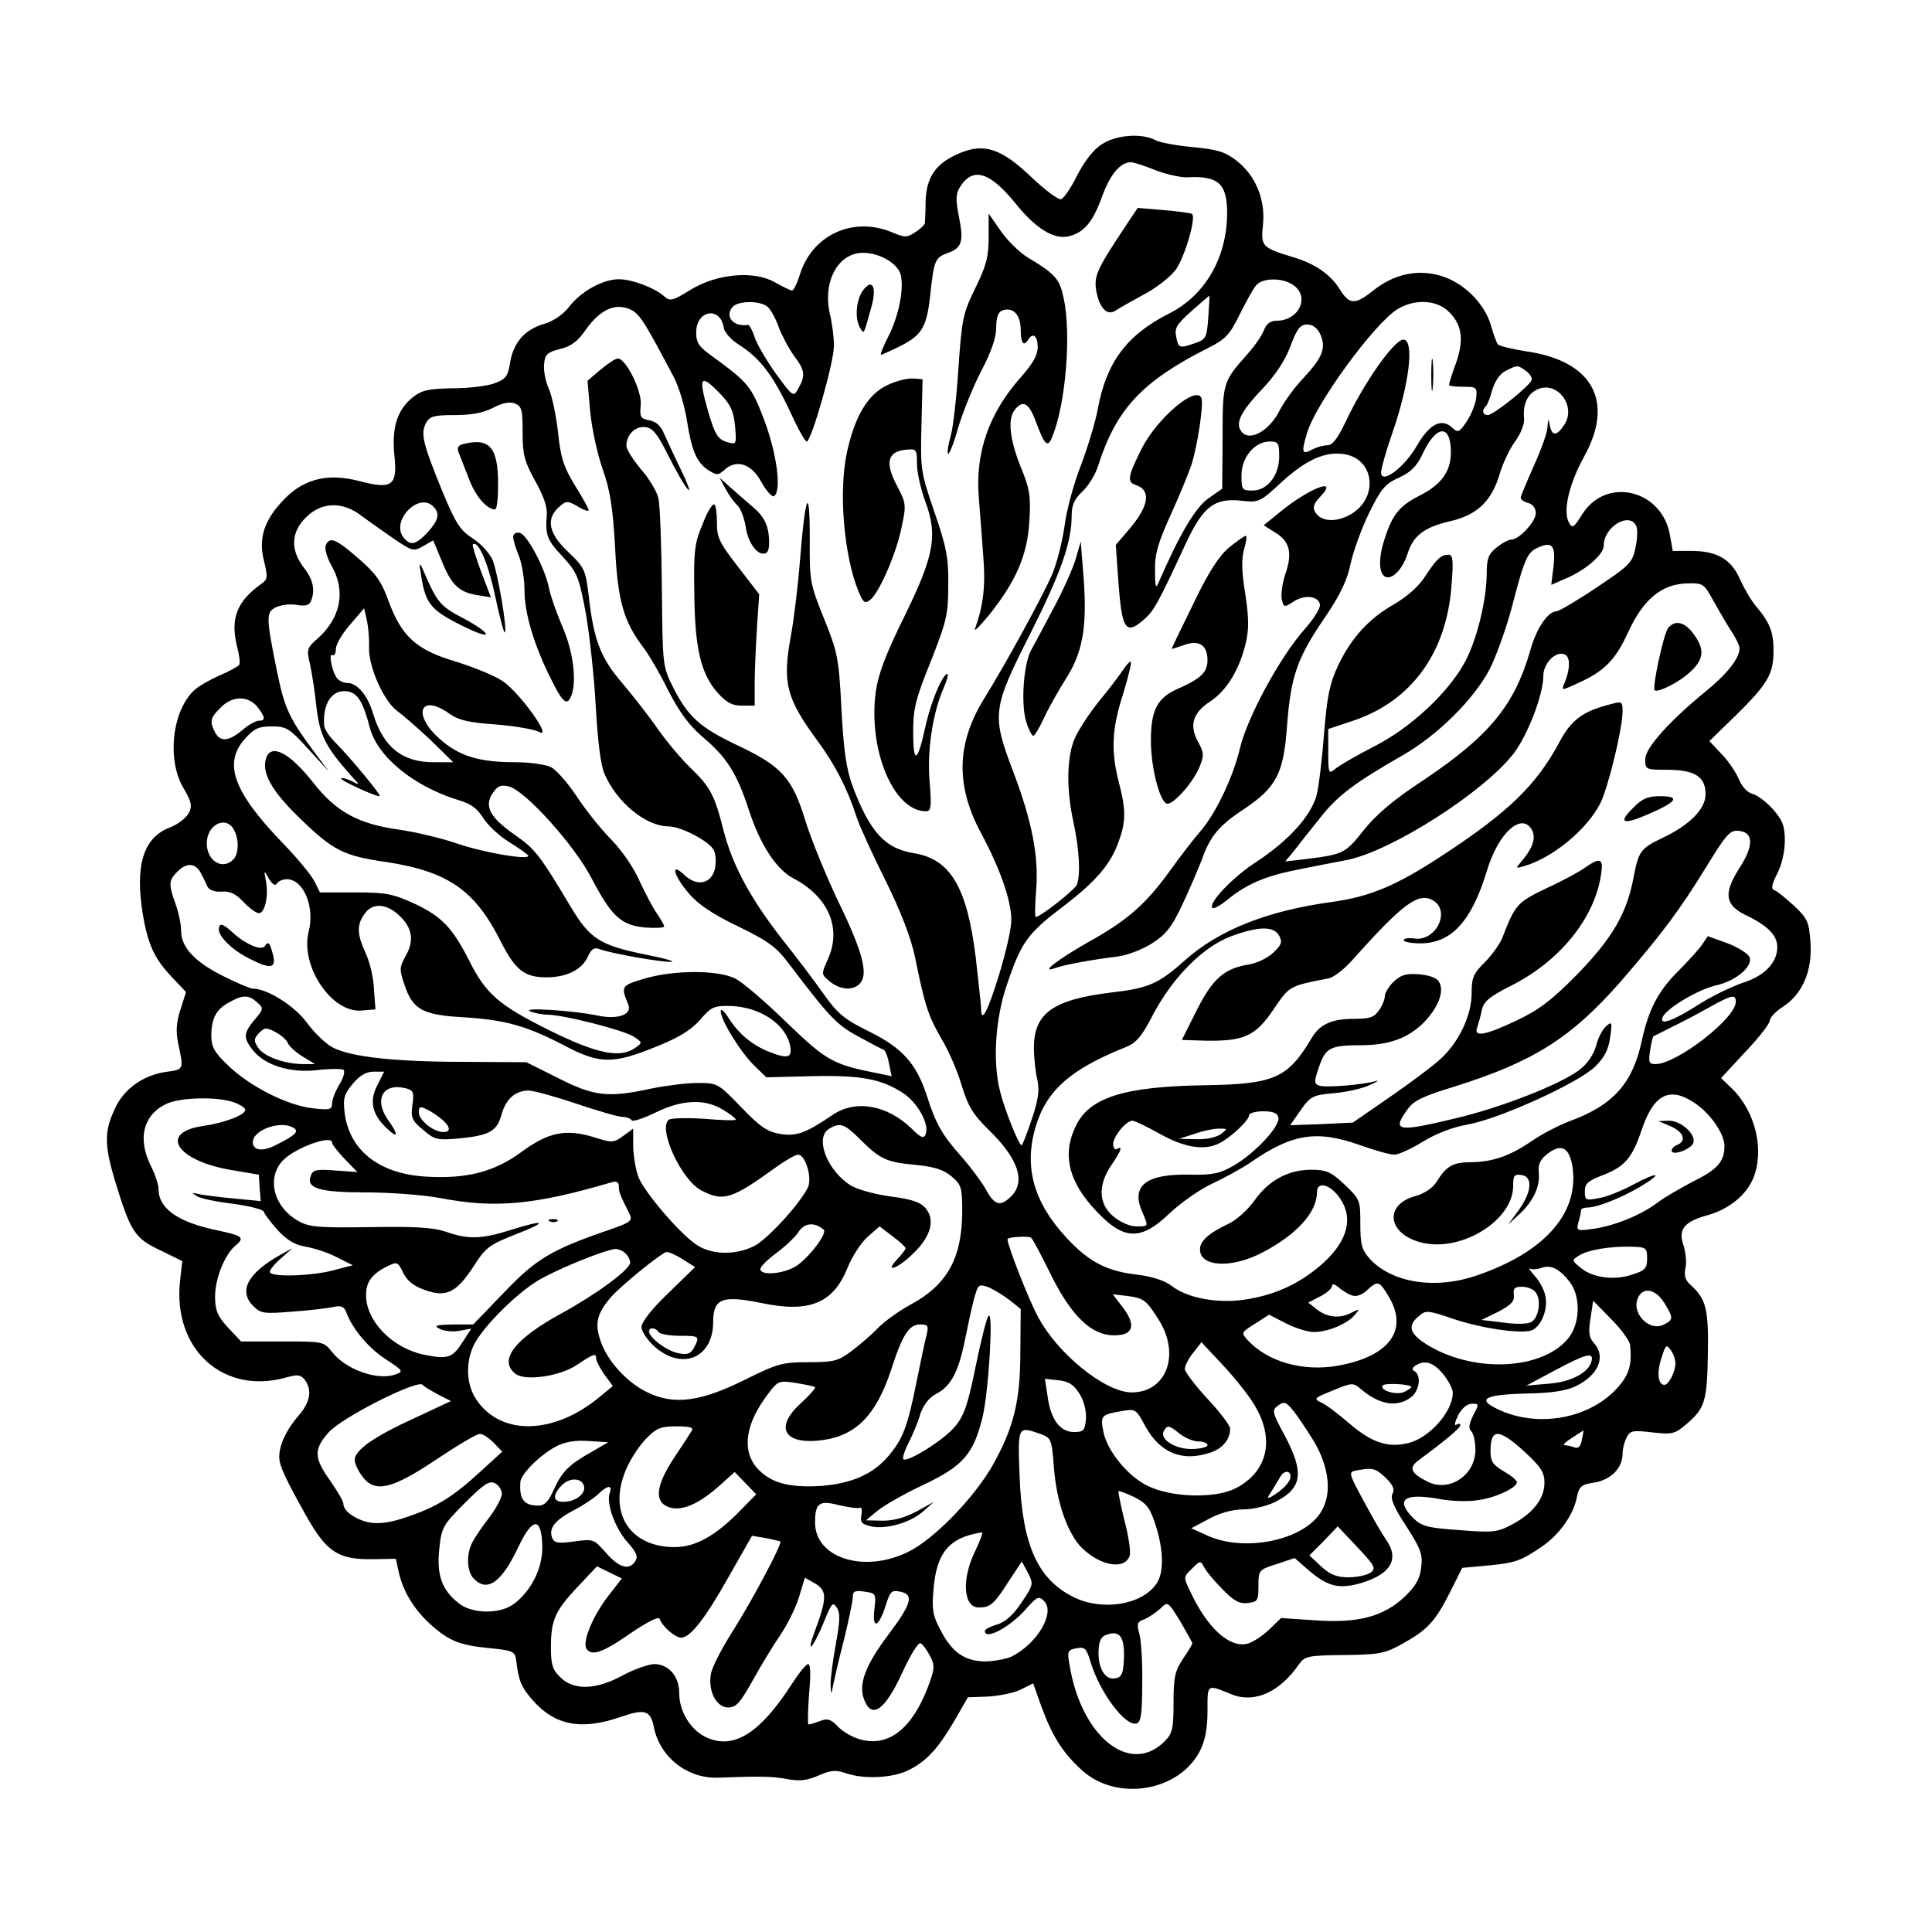 <?xml version="1.0" standalone="no"?>
<!DOCTYPE svg PUBLIC "-//W3C//DTD SVG 20010904//EN"
 "http://www.w3.org/TR/2001/REC-SVG-20010904/DTD/svg10.dtd">
<svg version="1.0" xmlns="http://www.w3.org/2000/svg"
 width="512pt" height="512pt" viewBox="0 0 512 512"
 preserveAspectRatio="xMidYMid meet">
<g transform="translate(0,512) scale(0.1,-0.1)"
fill="#000000" stroke="none">
<path d="M2919 4737 c-21 -13 -46 -46 -64 -81 -16 -33 -36 -62 -43 -64 -7 -2
-41 23 -76 56 -81 78 -127 94 -193 66 -62 -26 -88 -62 -90 -127 0 -29 -2 -55
-2 -59 -1 -4 -12 -15 -25 -23 -22 -15 -28 -15 -61 -1 -105 44 -214 -7 -246
-114 -7 -22 -16 -40 -20 -40 -4 0 -24 10 -44 21 -55 33 -155 24 -225 -19 -47
-29 -54 -31 -69 -18 -25 23 -86 46 -121 46 -42 0 -100 -32 -131 -72 -16 -21
-42 -39 -66 -46 -52 -15 -82 -49 -91 -102 -6 -38 -12 -45 -42 -56 -19 -7 -69
-13 -111 -13 -62 -1 -81 -5 -104 -23 -42 -33 -57 -80 -50 -153 9 -82 -5 -93
-92 -70 -89 23 -154 5 -210 -59 -45 -50 -58 -97 -43 -154 10 -41 9 -48 -7 -59
-65 -46 -83 -92 -65 -165 6 -23 9 -45 6 -50 -3 -4 -26 -17 -52 -28 -25 -11
-55 -28 -66 -38 -59 -53 -75 -184 -30 -260 22 -38 24 -48 14 -67 -7 -13 -29
-30 -50 -38 -71 -27 -93 -102 -71 -233 14 -81 32 -117 79 -166 l35 -37 -15
-47 c-11 -34 -12 -59 -6 -88 15 -72 17 -70 -35 -77 -58 -9 -108 -45 -131 -94
-30 -62 -30 -97 -2 -192 42 -137 52 -154 120 -186 l59 -29 -6 -54 c-19 -181
116 -302 283 -254 29 8 37 7 48 -7 20 -27 14 -60 -18 -96 -31 -36 -50 -76 -50
-108 0 -23 16 -57 73 -159 53 -93 84 -113 172 -112 l64 1 7 -32 c11 -52 40
-101 84 -141 50 -45 77 -56 160 -64 60 -6 65 -9 68 -32 6 -53 13 -71 44 -106
59 -67 129 -80 233 -44 64 22 79 18 88 -28 16 -79 89 -136 170 -133 108 4 143
4 185 -4 32 -6 52 -3 82 10 32 14 45 15 71 6 49 -17 125 -13 167 8 48 24 78
57 122 132 l35 61 55 2 c30 2 69 10 86 19 l32 16 22 -62 c29 -79 57 -123 108
-169 92 -83 257 -56 312 52 14 28 20 59 20 106 0 73 -3 71 66 43 59 -23 126 7
176 80 16 22 23 24 120 25 94 1 108 4 155 30 66 37 86 58 126 137 l32 64 65 6
c76 7 90 12 147 51 45 31 83 83 92 131 6 28 12 33 46 38 44 7 75 39 75 76 0
13 5 33 11 44 9 18 17 19 68 13 52 -6 60 -4 89 21 50 42 56 61 58 185 2 120
-4 147 -45 184 -15 13 -19 26 -14 47 3 15 0 42 -6 60 -14 41 2 62 66 79 55 16
101 53 119 97 31 74 6 178 -56 238 l-29 28 64 69 c36 38 65 75 65 83 0 8 16
25 35 37 52 34 78 95 73 170 -4 56 -8 64 -44 98 -22 20 -45 39 -52 41 -9 3 -7
15 8 44 12 23 20 59 20 87 0 39 -6 54 -31 83 -17 19 -42 38 -54 41 -14 3 -28
19 -36 37 -7 18 -27 48 -45 67 l-34 36 71 69 c84 83 99 109 99 170 0 50 -9 74
-46 118 -13 15 -32 48 -43 72 -23 53 -61 75 -129 75 l-49 0 -7 39 c-19 123
-169 160 -233 58 -22 -36 -27 -38 -35 -22 -17 29 0 102 39 173 83 148 24 256
-153 281 -37 6 -70 14 -74 18 -4 4 -12 27 -19 51 -17 59 -74 115 -136 132 -60
17 -123 3 -177 -41 -47 -37 -62 -37 -88 5 -24 39 -66 68 -125 85 -81 25 -84
28 -78 86 7 66 -20 131 -71 170 -30 23 -51 29 -114 35 -42 4 -87 12 -99 18
-36 20 -106 15 -144 -11z m143 -68 c28 -11 66 -19 82 -19 84 5 108 -16 108
-94 0 -118 -58 -218 -152 -266 -114 -57 -168 -130 -191 -255 -6 -33 -26 -99
-44 -147 -19 -48 -39 -121 -44 -163 -6 -42 -21 -100 -33 -128 -24 -55 -121
-234 -181 -330 -72 -118 -75 -229 -7 -355 49 -91 80 -178 80 -229 1 -21 -14
-86 -32 -145 -31 -101 -48 -132 -48 -90 0 9 -7 69 -14 133 -23 188 -67 262
-164 278 -76 12 -116 55 -162 176 -17 47 -24 92 -30 205 -7 136 -10 151 -46
240 -37 92 -39 99 -38 214 0 145 -12 116 -26 -59 -5 -66 -16 -156 -24 -200
-23 -124 -13 -165 71 -279 45 -61 79 -126 103 -201 7 -22 41 -97 76 -167 42
-85 68 -153 79 -205 26 -129 35 -155 70 -216 19 -31 43 -87 54 -125 17 -55 30
-76 72 -117 77 -75 98 -136 59 -175 -29 -29 -44 -25 -68 19 -12 21 -42 61 -66
88 -48 54 -66 84 -90 160 -28 85 -65 126 -152 169 -67 33 -84 47 -123 102 -25
36 -74 100 -109 144 -84 108 -130 194 -154 285 -24 96 -36 118 -88 168 -23 22
-63 69 -88 105 -25 36 -68 90 -94 121 -55 64 -74 111 -87 223 -9 76 -11 81
-55 123 -52 49 -60 87 -25 119 19 17 22 18 50 2 16 -10 29 -14 29 -10 0 4 -16
33 -36 65 -30 49 -38 73 -45 140 -5 45 -16 98 -25 118 -9 20 -14 49 -12 65 2
24 9 31 42 39 29 7 47 20 69 52 37 52 76 70 115 54 26 -11 36 -26 118 -181 13
-25 28 -75 34 -112 13 -83 26 -113 57 -134 23 -14 26 -14 43 1 32 29 72 16 98
-33 13 -23 28 -40 33 -37 21 13 8 111 -25 200 -35 92 -43 101 -136 169 -38 27
-45 37 -45 65 0 60 65 70 73 12 2 -12 20 -32 41 -45 55 -35 89 -80 133 -173
21 -46 41 -83 46 -83 12 0 73 212 72 255 0 22 -5 60 -11 84 -19 85 22 161 88
161 44 0 92 -28 100 -58 9 -38 -5 -108 -32 -162 -14 -27 -23 -50 -20 -50 3 0
27 11 53 24 55 28 68 50 77 132 10 94 13 101 45 113 39 13 45 30 31 98 -9 47
-8 60 4 79 34 52 78 39 147 -46 53 -66 102 -96 141 -86 40 10 63 37 88 106 21
58 48 90 76 90 7 0 36 -9 65 -21z m366 -305 c44 -31 14 -94 -45 -94 -16 0 -27
-8 -33 -24 -5 -14 -24 -42 -43 -63 -67 -76 -67 -76 -67 -223 l-1 -135 -37 -26
c-34 -24 -76 -95 -130 -219 -9 -22 -11 -19 -11 29 -1 43 8 73 43 150 24 53 48
112 54 131 16 51 32 159 26 175 -14 35 -117 -53 -158 -133 -37 -74 -40 -89
-17 -97 44 -14 36 -58 -22 -124 l-30 -35 7 -100 c9 -122 19 -139 64 -101 30
25 39 42 116 208 45 95 75 118 146 110 46 -5 49 -4 107 50 66 60 117 82 168
73 80 -15 88 -120 11 -161 -37 -20 -75 -17 -90 7 -8 13 -5 23 14 43 49 52 -31
21 -108 -42 l-43 -35 30 -19 c39 -23 47 -55 27 -111 -8 -25 -12 -55 -9 -67 5
-21 7 -21 30 -6 29 20 67 16 71 -7 2 -9 -17 -39 -41 -66 -65 -73 -152 -234
-171 -315 -18 -76 -63 -171 -104 -219 -16 -18 -54 -67 -84 -109 -64 -88 -113
-130 -218 -188 -77 -44 -125 -81 -85 -67 23 9 100 23 166 31 26 3 67 19 92 35
36 23 52 42 80 102 19 40 42 94 52 120 22 62 45 90 112 134 86 58 105 94 114
223 10 130 27 178 101 286 40 59 58 97 67 140 7 33 29 94 49 135 32 65 43 78
79 94 31 14 47 30 62 61 37 80 76 83 76 6 0 -51 -26 -86 -84 -115 -55 -28 -73
-52 -95 -125 -15 -51 -10 -91 12 -91 18 0 41 27 52 62 15 49 45 71 114 87 70
16 109 53 130 124 8 28 27 68 41 87 15 20 25 46 24 60 -4 38 9 66 35 78 52 24
104 -43 72 -93 -20 -31 -33 -32 -39 -2 -4 20 -4 19 -6 -4 0 -15 -17 -61 -36
-103 -19 -43 -35 -81 -35 -85 0 -5 9 -11 20 -14 12 -3 20 -14 20 -27 0 -22
-44 -70 -65 -70 -7 0 -24 -9 -39 -21 -21 -17 -26 -29 -26 -67 0 -71 -26 -177
-57 -235 -44 -82 -144 -176 -243 -226 -47 -24 -93 -51 -102 -59 -17 -14 -18
-11 -18 46 l0 60 66 22 c155 52 249 181 261 363 5 62 3 77 -8 77 -20 0 -31
-10 -62 -57 -17 -27 -48 -54 -82 -74 -67 -38 -114 -89 -149 -163 -22 -47 -29
-80 -37 -179 -5 -67 -14 -141 -20 -165 -15 -54 -73 -119 -158 -175 -64 -41
-130 -111 -118 -123 3 -4 20 6 38 20 50 42 103 65 187 81 42 9 102 20 132 26
119 24 364 181 442 283 38 51 78 156 78 205 0 33 32 66 56 57 16 -6 16 -39 -1
-79 -7 -17 -6 -17 31 0 75 33 104 62 139 138 40 87 89 128 158 129 40 1 43 -1
67 -45 14 -25 35 -61 47 -80 13 -19 23 -40 23 -47 0 -26 -32 -67 -87 -112 -98
-80 -163 -152 -163 -182 0 -27 1 -28 58 -28 73 0 102 -18 102 -65 0 -39 -43
-82 -115 -116 -57 -27 -63 -35 -76 -105 -18 -95 -56 -160 -149 -256 -67 -68
-101 -94 -160 -122 -84 -40 -116 -46 -105 -18 3 9 9 30 12 45 5 23 19 35 76
64 130 65 223 179 240 296 7 42 -2 46 -42 18 -15 -11 -61 -36 -103 -55 -78
-38 -82 -42 -117 -132 -7 -17 -28 -46 -47 -65 -29 -29 -34 -39 -34 -81 0 -58
-33 -129 -82 -174 -18 -17 -78 -62 -133 -100 l-100 -69 -83 -4 -83 -3 28 40
c26 37 32 40 89 45 34 3 77 13 95 22 19 8 25 13 15 10 -35 -10 -134 -18 -150
-12 -14 5 -14 11 0 51 17 49 30 56 109 56 75 0 125 18 167 59 40 41 57 85 41
110 -6 10 -27 17 -53 19 -33 3 -48 -2 -66 -19 -13 -12 -24 -30 -24 -39 0 -8
-7 -26 -16 -38 -12 -18 -25 -22 -64 -22 -61 0 -92 -14 -114 -51 -63 -106 -98
-122 -281 -125 -215 -3 -308 -32 -344 -108 -35 -71 -21 -140 42 -212 81 -92
127 -96 207 -19 32 30 83 65 114 79 30 14 76 39 101 56 110 76 175 86 290 45
39 -14 79 -25 90 -25 11 0 44 15 75 34 34 21 79 39 120 46 84 15 295 111 338
154 24 24 35 45 39 77 6 40 5 43 -10 30 -9 -7 -22 -31 -27 -52 -7 -24 -23 -48
-44 -64 -51 -39 -210 -101 -330 -129 -154 -37 -168 -34 -126 24 16 23 41 35
123 60 211 66 312 130 443 280 109 126 156 189 226 303 54 88 63 98 87 95 38
-4 39 -39 1 -98 -43 -67 -39 -98 16 -125 59 -28 84 -54 84 -85 0 -41 -34 -77
-93 -95 -28 -10 -79 -34 -112 -55 -72 -46 -108 -59 -99 -36 9 23 94 74 143 85
54 12 101 54 86 77 -6 9 -32 25 -59 35 l-50 18 -15 -22 c-8 -12 -37 -44 -64
-71 -53 -53 -78 -101 -96 -184 -24 -112 -75 -170 -188 -212 -30 -11 -76 -35
-101 -52 -59 -41 -105 -57 -163 -58 -49 0 -66 -10 -92 -52 -11 -17 -32 -31
-57 -38 -80 -22 -74 -96 10 -121 105 -32 250 54 250 148 0 28 3 32 23 29 30
-5 26 -46 -9 -94 l-27 -37 27 25 c38 34 58 75 54 112 -2 23 3 35 24 51 34 26
55 17 64 -28 23 -125 -68 -232 -252 -295 -110 -38 -225 -20 -284 44 -21 24
-25 37 -25 93 0 63 -1 65 -42 104 -36 34 -49 39 -88 39 -61 0 -113 -28 -151
-82 -18 -25 -48 -52 -70 -62 -51 -24 -74 -45 -74 -67 0 -47 85 -51 166 -8 90
47 144 106 144 159 0 35 44 18 68 -27 28 -52 7 -110 -59 -167 -57 -48 -116
-76 -193 -89 -76 -13 -159 2 -202 36 -17 13 -50 24 -90 29 -81 9 -128 34 -186
96 -88 94 -115 188 -84 294 28 97 92 154 237 212 30 12 44 27 75 88 53 99 132
179 207 207 74 27 113 27 127 1 9 -17 6 -24 -16 -45 -15 -14 -44 -28 -65 -31
-65 -11 -95 -37 -138 -122 l-39 -78 66 -2 c99 -1 129 12 177 83 42 62 41 62
145 82 14 2 43 25 65 50 134 150 175 180 214 156 46 -29 5 -109 -51 -100 -16
2 -28 0 -28 -5 0 -4 20 -8 44 -8 82 0 136 58 177 194 30 100 93 155 119 106
11 -21 2 -48 -29 -84 -15 -18 -15 -18 9 -11 75 22 165 96 201 166 21 43 58
194 59 243 0 26 -2 28 -27 21 -77 -19 -108 -41 -140 -101 -61 -114 -135 -186
-309 -300 -123 -81 -193 -110 -292 -124 -172 -23 -301 -74 -392 -155 -69 -62
-97 -74 -193 -85 -157 -19 -207 -55 -207 -147 0 -26 4 -64 9 -84 6 -28 3 -52
-14 -103 -12 -37 -25 -69 -27 -71 -5 -6 -43 86 -57 140 -21 79 -14 197 19 290
37 109 54 132 149 204 86 66 125 111 146 172 19 52 19 84 0 156 -21 82 -19
140 11 233 14 45 23 84 21 86 -2 3 -12 -8 -22 -23 -10 -15 -38 -52 -63 -82
-25 -31 -53 -74 -63 -96 -22 -49 -24 -134 -4 -225 15 -69 19 -138 9 -164 -5
-14 -97 -86 -109 -86 -3 0 -2 33 1 73 7 88 -11 181 -62 315 -56 148 -54 164
45 360 83 165 111 245 111 315 0 29 7 44 29 65 16 15 34 45 41 67 48 151 116
224 292 313 46 23 57 35 83 88 17 34 36 69 44 78 17 20 70 21 99 0z m-226 -86
c-4 -53 -6 -57 -34 -67 -43 -15 -45 -14 -51 17 -5 23 2 33 41 68 26 23 47 41
47 40 1 0 -1 -27 -3 -58z m-1169 30 c9 -7 23 -32 31 -56 9 -23 27 -57 41 -76
28 -37 30 -51 11 -85 -13 -24 -14 -24 -60 39 -25 35 -50 78 -56 96 -6 19 -14
33 -18 33 -38 -6 -62 22 -41 47 14 17 70 18 92 2z m1802 -10 c39 -35 46 -75
24 -139 -11 -29 -19 -56 -19 -59 0 -3 17 -5 37 -5 36 0 38 -1 35 -30 -2 -16
-13 -44 -25 -62 -20 -29 -23 -31 -39 -16 -28 26 -60 9 -93 -48 -33 -58 -95
-104 -95 -71 0 10 13 56 29 102 46 131 60 250 30 250 -24 0 -105 -115 -153
-218 -21 -44 -35 -62 -48 -62 -11 0 -28 -5 -40 -11 -28 -15 -30 -9 -14 44 23
78 179 291 240 328 43 26 98 25 131 -3z m-336 -64 c16 -36 6 -61 -44 -115 -24
-25 -53 -65 -64 -87 -26 -52 -76 -81 -98 -59 -22 22 -8 53 53 117 34 36 60 75
74 113 17 46 26 57 44 57 15 0 27 -9 35 -26z m545 -97 c11 -8 17 -19 15 -24
-6 -17 -102 -93 -116 -93 -14 0 -17 13 -5 24 4 4 12 24 17 44 7 22 20 42 35
49 31 16 32 16 54 0z m-2135 -61 c27 -28 35 -45 39 -85 4 -47 3 -49 -16 -44
-29 7 -37 19 -56 85 -26 91 -20 99 33 44z m-524 -102 c0 -60 5 -77 33 -128 21
-37 33 -69 31 -90 -4 -55 0 -66 42 -111 39 -43 43 -52 62 -153 10 -59 22 -170
26 -247 5 -90 13 -153 23 -176 33 -76 110 -139 170 -139 32 0 107 -39 119 -62
6 -10 7 -32 4 -49 -9 -41 -47 -50 -81 -18 -38 36 -30 0 11 -48 24 -29 64 -56
131 -88 82 -40 102 -55 137 -102 104 -137 124 -159 182 -190 33 -18 63 -34 67
-35 4 -2 11 -18 14 -37 l7 -33 -34 7 c-122 24 -138 33 -243 134 -55 54 -117
107 -136 117 -46 24 -164 24 -244 0 -60 -18 -61 -20 -41 -68 11 -27 -28 -41
-83 -29 -62 13 -203 22 -177 11 11 -5 32 -9 47 -9 44 -1 201 -41 227 -58 23
-15 24 -16 6 -29 -41 -30 -103 -17 -232 47 -132 66 -165 95 -209 182 -44 87
-72 117 -143 151 -59 27 -76 31 -159 31 l-94 0 -15 30 c-9 17 -46 62 -83 100
-132 137 -159 212 -101 277 24 27 36 33 71 33 39 0 47 -5 97 -60 l55 -60 -45
60 c-61 83 -73 109 -93 206 -29 143 -29 156 -4 169 13 7 38 10 56 7 23 -4 34
-1 38 10 12 29 6 57 -19 89 -36 47 -34 94 6 133 41 41 97 43 147 4 20 -15 59
-42 86 -61 49 -33 52 -34 78 -19 l26 15 22 -53 c26 -65 46 -84 94 -92 l37 -6
-26 68 c-14 38 -24 70 -22 72 14 13 41 -50 59 -136 12 -55 23 -99 26 -97 7 7
-19 159 -33 193 -8 17 -31 43 -52 56 -34 22 -45 39 -82 128 -50 123 -57 150
-42 178 10 18 21 21 76 21 45 0 76 6 101 19 25 13 43 17 58 12 19 -8 21 -16
21 -77z m2005 -63 c0 -51 -31 -91 -71 -91 -27 0 -29 2 -29 40 0 48 35 90 75
90 22 0 25 -4 25 -39z m-2242 -133 c19 -19 14 -37 -15 -69 -31 -33 -45 -36
-63 -14 -36 43 39 122 78 83z m3189 -54 c3 -8 2 -34 -3 -57 -8 -38 -16 -46
-103 -104 -52 -35 -100 -63 -106 -63 -23 0 -54 -46 -70 -105 -42 -145 -109
-226 -282 -342 -81 -53 -126 -92 -159 -133 -48 -61 -54 -64 -148 -76 l-60 -7
24 29 c12 16 43 55 68 86 46 59 91 93 222 168 91 53 184 145 227 225 17 33 43
105 58 160 35 135 42 151 71 164 38 17 47 5 41 -50 l-6 -49 34 15 c55 22 105
65 105 89 0 51 71 92 87 50z m-3656 -476 c22 -28 24 -38 5 -38 -8 0 -28 -11
-44 -25 -36 -30 -58 -32 -72 -6 -15 29 -13 39 15 66 30 31 71 32 96 3z m-61
-327 c14 -26 13 -64 -2 -79 -29 -29 -70 -3 -70 43 0 50 51 75 72 36z m-87
-116 c6 -11 13 -27 17 -35 5 -9 19 -14 37 -13 22 2 37 -5 58 -27 16 -17 34
-30 41 -30 16 0 26 45 19 84 -6 31 -6 31 8 7 9 -15 17 -20 21 -12 4 6 16 11
26 11 44 0 75 -73 58 -139 -23 -91 61 -216 140 -209 l37 3 -4 54 c-1 29 -11
72 -22 95 -23 50 -24 75 -3 104 21 31 60 28 95 -7 33 -33 37 -66 12 -108 -14
-26 -15 -33 -1 -73 22 -66 48 -80 159 -86 109 -7 166 -23 267 -76 92 -48 126
-48 238 -3 63 25 95 45 119 72 30 35 37 38 82 37 79 -3 146 -49 157 -106 6
-33 -7 -35 -62 -13 -43 19 -77 48 -103 90 -11 17 -19 23 -19 15 0 -24 55 -112
90 -145 l31 -30 119 3 c130 3 185 -7 242 -44 39 -25 72 -83 61 -110 -5 -12
-12 -10 -37 15 -65 63 -149 78 -210 36 -71 -48 -95 -57 -139 -50 -34 6 -53 19
-103 71 -61 63 -62 64 -115 64 -30 0 -85 -7 -124 -15 -115 -25 -151 -20 -246
28 l-84 42 -165 1 c-184 0 -300 13 -348 38 -18 9 -49 39 -69 66 -33 45 -105
90 -143 90 -6 0 -40 14 -76 32 -77 38 -114 77 -114 121 0 18 -7 50 -15 72 -19
53 -18 62 6 86 24 24 48 22 62 -6z m148 -341 c18 -16 18 -18 -6 -46 -30 -36
-31 -48 -5 -81 32 -40 98 -61 170 -53 33 4 65 4 70 1 5 -3 1 -20 -10 -38 -11
-18 -20 -41 -20 -51 0 -17 -6 -18 -52 -13 -68 8 -168 59 -224 114 -36 34 -44
49 -44 78 0 46 13 71 48 89 35 20 51 20 73 0z m3919 1 c0 -44 -157 -165 -213
-165 -17 0 -19 5 -14 36 3 20 7 37 9 38 2 1 23 11 48 24 25 12 69 35 99 52 61
34 71 36 71 15z m-3837 -110 c4 -8 21 -24 39 -35 l33 -20 -30 0 c-49 0 -103
19 -120 42 -13 20 -13 24 1 40 15 15 19 16 44 3 15 -8 30 -21 33 -30z m237
-111 c-22 -42 -14 -78 26 -115 29 -28 31 -17 3 22 -39 55 -15 100 46 85 20 -5
23 -10 18 -44 -5 -34 -1 -42 28 -66 31 -27 38 -28 96 -23 80 8 100 19 112 63
12 42 36 63 71 64 14 0 71 -16 128 -35 56 -19 111 -35 122 -35 10 0 21 -4 24
-9 3 -4 31 5 62 20 70 35 132 38 180 8 19 -11 34 -23 34 -26 0 -3 -37 -2 -82
2 -46 3 -88 2 -95 -2 -31 -22 32 -160 86 -188 58 -30 80 -23 195 60 26 19 54
35 61 35 20 0 39 -65 25 -89 -24 -46 -110 -139 -143 -154 -52 -25 -116 -22
-155 7 -47 34 -132 135 -149 174 -8 19 -14 56 -15 83 l0 48 -26 -19 c-26 -19
-30 -19 -77 -4 -75 23 -121 14 -192 -38 -73 -54 -147 -73 -257 -66 -123 8
-202 71 -213 172 -4 35 -1 47 22 74 18 22 36 32 55 32 l28 0 -18 -36z m3491
-47 c42 -28 79 -82 79 -114 0 -41 -18 -62 -83 -94 -34 -18 -76 -42 -93 -55
-43 -33 -111 -61 -168 -70 -48 -7 -49 -6 -43 17 4 13 7 27 7 32 0 4 8 7 18 7
27 1 85 24 137 54 64 38 51 43 -16 7 -30 -16 -71 -33 -91 -36 -36 -7 -38 -6
-38 18 0 20 8 27 43 41 62 23 82 46 107 120 32 96 74 118 141 73z m-3872 2
c17 -6 31 -15 31 -20 0 -14 -56 -35 -112 -43 -119 -17 -70 -93 77 -117 l71
-12 2 -35 3 -35 -73 7 c-40 4 -82 9 -93 12 -18 4 -18 4 -3 -6 9 -6 52 -15 95
-20 43 -6 80 -15 82 -21 2 -7 19 -29 37 -49 25 -27 45 -39 75 -44 22 -4 60
-16 82 -28 l42 -21 -50 -13 c-54 -15 -157 -19 -169 -7 -4 4 8 20 26 36 l33 29
-33 -18 c-85 -48 -111 -95 -71 -135 20 -20 28 -21 103 -15 44 3 93 9 108 12
21 5 29 2 35 -12 16 -45 60 -97 105 -126 46 -30 48 -33 27 -40 -47 -18 -132
12 -169 59 -22 28 -24 28 -132 28 l-109 0 -35 37 c-28 31 -34 45 -34 83 0 47
26 111 54 134 25 21 20 26 -46 40 -107 22 -158 58 -158 111 0 11 -9 38 -20 60
-37 73 -20 138 44 166 38 16 132 18 175 3z m554 -47 c21 -19 22 -32 2 -32 -26
0 -65 31 -65 52 0 16 3 17 23 7 12 -6 30 -18 40 -27z m2215 6 c4 -23 -61 -93
-117 -126 -38 -22 -56 -26 -115 -25 -117 3 -159 -28 -130 -96 18 -43 19 -41
-15 -41 -17 0 -42 11 -60 26 -40 33 -42 83 -6 136 27 39 31 53 15 43 -5 -3
-10 2 -10 13 0 20 34 62 51 62 6 0 39 -16 73 -35 66 -37 119 -45 159 -24 30
16 77 60 77 73 0 6 17 11 37 11 27 0 39 -5 41 -17z m-2610 -27 c15 -9 6 -19
-46 -45 -36 -19 -62 -15 -62 7 0 33 75 59 108 38z m1501 -30 c53 -53 70 -61
147 -68 49 -5 73 -12 95 -30 27 -23 29 -29 29 -96 -1 -123 -41 -193 -138 -245
-31 -17 -70 -45 -87 -63 -16 -17 -48 -44 -69 -60 -35 -26 -47 -29 -114 -29
-70 0 -82 -4 -169 -47 -117 -58 -187 -67 -257 -33 -55 26 -108 85 -125 138
-15 45 -9 70 26 112 25 30 132 117 149 122 5 1 24 -7 43 -19 l33 -21 -71 -69
c-44 -42 -71 -77 -71 -90 0 -11 16 -35 35 -52 73 -64 155 -30 155 66 0 62 24
71 127 50 128 -27 191 -1 229 93 12 30 36 67 53 82 l32 28 34 -26 c19 -14 35
-29 35 -32 0 -3 -10 -16 -22 -29 -36 -38 0 -26 42 15 47 45 59 89 33 120 -13
16 -37 24 -91 31 -40 5 -87 18 -105 28 -64 38 -100 129 -59 152 28 17 40 13
81 -28z m957 14 c-12 -9 -39 -15 -65 -14 l-46 1 40 13 c22 8 51 14 65 14 24 0
24 0 6 -14z m-2356 -23 c0 -5 15 -24 34 -44 l33 -34 -58 4 c-49 4 -60 2 -65
-13 -14 -34 21 -45 147 -45 64 0 153 -7 196 -15 145 -28 250 -18 451 41 16 5
22 2 22 -10 0 -16 4 -25 28 -72 9 -19 5 -23 -56 -44 -151 -52 -191 -76 -276
-165 l-82 -85 -54 0 c-44 -1 -51 -3 -36 -11 10 -6 33 -9 52 -6 l33 6 -22 -34
c-28 -44 -39 -48 -104 -35 -84 18 -153 89 -153 158 0 34 15 55 54 75 29 14 30
14 45 -17 11 -22 29 -35 58 -45 56 -20 83 -6 128 63 32 50 41 57 112 85 88 34
80 41 -15 11 -76 -24 -112 -25 -171 -4 -33 11 -80 14 -200 12 -134 -2 -161 0
-188 15 -67 36 -88 114 -44 161 32 34 131 70 131 48z m1303 -231 c9 -9 -31
-64 -67 -92 -30 -24 -101 -32 -101 -12 0 6 19 25 42 42 23 17 50 42 59 56 16
25 43 27 67 6z m596 -107 c61 -127 119 -180 187 -172 39 4 42 31 9 74 l-26 34
35 -4 c47 -6 53 -10 87 -64 58 -92 20 -193 -73 -192 -70 1 -195 102 -247 200
-25 46 -81 189 -81 206 0 6 56 9 62 4 5 -3 25 -42 47 -86z m1586 31 c0 -26 -5
-32 -40 -43 -48 -16 -106 -8 -137 19 -23 19 -23 19 -3 32 24 15 85 25 140 23
37 -1 40 -3 40 -31z m-2707 13 c7 -7 12 -17 12 -24 0 -18 -88 -83 -181 -134
-125 -68 -168 -124 -124 -160 25 -21 118 -8 164 23 45 30 51 32 51 16 0 -6 10
-25 22 -42 l22 -30 -35 -29 c-120 -100 -261 -104 -326 -8 -27 39 -30 97 -8
144 24 51 127 152 186 181 65 34 168 74 190 75 8 0 20 -5 27 -12z m2501 -74
c31 -39 29 -113 -4 -152 -68 -81 -241 -91 -364 -21 -55 32 -64 54 -31 81 18
16 23 16 88 -6 75 -26 179 -41 210 -32 26 9 46 58 37 93 -3 16 -16 39 -28 52
-12 13 -17 22 -12 19 6 -3 19 -2 30 2 25 9 47 -2 74 -36z m-1484 -49 l30 -24
-1 -113 c0 -130 -17 -199 -71 -297 -48 -87 -158 -201 -227 -234 -116 -57 -246
-16 -246 78 0 52 11 60 64 46 26 -6 51 -9 55 -7 4 3 6 -5 4 -18 -4 -20 0 -25
25 -31 41 -9 105 10 139 40 l28 25 -45 -25 c-30 -16 -60 -25 -90 -25 l-45 1
30 25 c17 14 71 45 122 69 106 50 133 82 157 180 16 67 29 282 16 268 -5 -4
-20 -64 -34 -132 -20 -99 -30 -131 -54 -160 -27 -35 -128 -98 -138 -88 -3 3 3
22 14 44 11 21 25 55 31 76 8 23 23 43 40 52 40 20 60 57 77 138 8 40 19 91
25 114 11 39 12 41 38 32 14 -6 39 -21 56 -34z m908 12 c11 -4 26 1 39 13 29
27 33 26 57 -14 55 -89 5 -160 -132 -185 -93 -17 -188 10 -241 68 -17 19 -17
20 20 43 l37 24 45 -23 c25 -13 58 -23 74 -23 37 0 89 22 108 45 14 17 14 17
-7 7 -31 -17 -64 -14 -92 7 l-24 19 31 16 c18 9 32 22 32 28 0 7 7 5 18 -4 9
-8 25 -18 35 -21z m486 9 c16 -19 10 -66 -10 -79 -9 -6 -39 -7 -74 -2 l-59 7
45 22 c34 18 43 28 41 44 -3 17 2 22 21 22 14 0 30 -6 36 -14z m341 -28 c25
-41 25 -45 0 -58 -39 -21 -90 32 -68 73 14 27 46 20 68 -15z m-90 -113 c5 -51
-2 -77 -32 -111 -71 -81 -204 -108 -309 -63 -69 30 -50 43 66 46 64 1 105 7
130 19 61 29 82 79 49 115 -13 14 -15 29 -9 65 l7 47 48 -49 c27 -27 49 -58
50 -69z m-1864 29 c-4 -14 -16 -71 -27 -126 -24 -119 -36 -151 -74 -196 -41
-49 -99 -74 -181 -80 -86 -5 -134 9 -169 49 -40 48 -29 118 32 197 24 32 28
34 72 27 25 -4 48 -9 51 -11 2 -3 -15 -22 -39 -44 -71 -65 -41 -111 62 -96 87
13 139 67 178 184 30 94 48 122 77 122 21 0 23 -3 18 -26z m-711 6 c3 -5 28
-10 56 -10 53 0 54 -1 38 -32 -9 -16 -17 -19 -42 -14 -30 6 -77 41 -77 58 0
11 18 10 25 -2z m1581 -196 c53 -90 33 -174 -51 -218 -55 -28 -171 -25 -235 7
-52 26 -106 92 -116 143 -8 42 -6 45 46 54 40 7 40 7 66 -41 39 -70 98 -94
173 -68 32 11 51 35 51 63 0 8 -27 44 -60 79 -33 36 -60 71 -60 79 0 9 10 28
22 43 l22 28 57 -61 c32 -34 70 -82 85 -108z m1114 113 c0 -23 -18 -57 -29
-57 -17 0 -21 32 -8 71 11 35 13 37 24 22 7 -9 13 -25 13 -36z m-222 7 c-6
-31 -55 -57 -115 -61 l-58 -5 75 40 c84 45 103 49 98 26z m-394 -35 c14 -17
26 -39 26 -50 0 -51 -64 -122 -121 -134 -52 -12 -95 3 -151 51 -29 25 -63 51
-76 57 -22 10 -20 12 30 32 50 21 54 21 73 5 49 -42 95 -51 133 -24 23 16 30
58 11 70 -8 4 -7 9 2 15 25 16 47 9 73 -22z m-963 -53 c12 -19 18 -45 17 -66
-3 -31 -6 -35 -32 -35 -37 0 -62 34 -70 96 l-7 45 37 -4 c27 -3 40 -12 55 -36z
m-1701 -1 l35 -18 -94 -44 c-110 -50 -161 -86 -161 -112 0 -10 10 -31 22 -46
33 -42 78 -31 197 49 54 36 104 66 113 66 8 0 24 -11 37 -24 l22 -23 -58 -53
c-74 -68 -117 -94 -194 -120 -43 -15 -74 -19 -98 -15 -38 7 -71 30 -71 50 0 6
-16 34 -35 61 -43 60 -44 83 -5 127 34 40 239 143 250 127 3 -4 21 -15 40 -25z
m2580 19 c0 -2 -8 -7 -17 -12 -20 -11 -67 3 -59 16 4 8 76 4 76 -4z m-259
-142 c42 -70 50 -142 19 -190 -46 -74 -201 -106 -299 -62 l-44 20 47 25 c30
16 63 25 92 25 25 0 62 9 84 20 71 36 77 77 25 175 -34 63 -35 68 -18 80 16
12 21 10 40 -13 12 -15 36 -51 54 -80z m423 67 c-11 -23 -13 -34 -5 -42 6 -6
11 -28 11 -49 0 -68 -70 -114 -128 -84 -43 22 -49 36 -24 55 77 57 112 87 112
94 0 5 -5 5 -11 1 -6 -3 -3 8 5 25 10 19 24 31 37 31 19 0 19 -1 3 -31z
m-2071 -41 c-4 -7 -25 -39 -47 -72 -48 -73 -53 -116 -14 -130 34 -12 79 7 136
58 l39 35 28 -29 29 -30 -40 -41 c-67 -69 -121 -99 -176 -99 -122 0 -179 95
-127 210 11 25 34 60 52 78 26 27 38 32 79 32 37 0 47 -3 41 -12z m1294 -8
c14 -11 36 -20 49 -20 13 0 24 -4 24 -10 0 -5 -20 -10 -43 -10 -46 0 -86 28
-72 49 9 15 13 14 42 -9z m-370 0 c29 -11 30 -13 36 -89 7 -93 37 -177 75
-214 50 -48 114 -58 126 -19 3 9 -3 51 -14 92 -10 41 -17 76 -16 78 2 2 22 -6
43 -16 33 -17 41 -29 56 -75 21 -67 22 -126 1 -155 -39 -56 -145 -72 -220 -34
-95 48 -135 139 -142 320 -5 134 -5 133 55 112z m1435 -16 c-3 -17 -9 -23 -19
-20 -8 3 -20 6 -26 6 -7 0 2 9 18 19 17 11 31 20 31 20 1 1 -1 -11 -4 -25z
m-151 -32 c42 -39 52 -54 52 -81 0 -42 -29 -80 -84 -110 -41 -22 -51 -23 -141
-16 -85 6 -100 10 -123 32 -48 49 -24 67 67 51 29 -6 74 -8 101 -4 47 5 107
33 107 48 0 5 -16 18 -35 29 -29 17 -35 27 -35 53 0 62 22 61 91 -2z m-2472 1
c-62 -35 -79 -52 -101 -100 -14 -32 -25 -43 -41 -43 -39 0 -51 17 -48 62 1 22
54 74 97 96 22 11 50 16 85 13 l51 -3 -43 -25z m2103 -69 c20 -20 25 -31 18
-43 -6 -12 4 -36 37 -86 39 -61 44 -75 39 -110 -3 -30 -15 -49 -44 -77 -57
-53 -124 -70 -237 -62 l-90 6 -32 -31 c-18 -17 -43 -33 -57 -37 -48 -12 -107
42 -152 139 -18 37 -18 38 5 60 22 22 22 22 33 2 6 -11 28 -37 49 -58 29 -30
45 -38 66 -35 26 3 28 6 28 45 0 42 1 43 48 58 l48 16 40 -35 c49 -41 79 -48
137 -31 79 24 101 64 65 115 -10 14 -36 59 -59 102 -40 74 -41 77 -20 81 43 8
50 7 78 -19z m-252 3 c0 -14 -21 -36 -50 -53 -13 -7 -13 -5 1 16 8 14 19 31
23 38 10 16 26 15 26 -1z m-2090 -46 c0 -10 -15 -38 -33 -62 -19 -24 -39 -54
-45 -66 -17 -31 -15 -79 4 -97 36 -37 74 -9 119 87 36 75 59 77 62 5 3 -59
-26 -120 -73 -157 -36 -29 -112 -29 -148 0 -45 35 -59 75 -52 143 6 58 9 64
68 123 51 51 65 60 80 52 10 -5 18 -18 18 -28z m217 23 c8 -21 -21 -44 -54
-44 -27 0 -30 16 -6 42 20 22 52 23 60 2z m69 -20 c-10 -27 13 -92 46 -130 25
-28 30 -39 21 -52 -16 -25 -44 -16 -79 25 -30 34 -32 35 -82 28 -44 -6 -53 -4
-59 10 -9 25 7 46 58 73 24 12 53 32 64 42 24 24 39 26 31 4z m2017 -211 c-9
-7 -36 -13 -59 -13 -32 0 -49 7 -73 29 l-31 29 38 38 37 39 52 -55 c46 -49 50
-56 36 -67z m-1048 58 c-37 -74 -33 -151 9 -151 30 0 40 8 79 69 l35 53 16
-30 c15 -29 15 -32 -17 -79 -22 -33 -42 -51 -64 -58 -18 -5 -33 -13 -33 -17 0
-26 67 10 109 58 29 33 34 35 48 21 30 -30 -17 -112 -86 -147 -13 -6 -43 -12
-68 -13 -55 0 -90 23 -121 84 -20 37 -23 54 -18 108 8 97 42 137 128 150 4 1
-4 -21 -17 -48z m-517 24 c6 -5 -76 -159 -127 -239 -28 -44 -54 -94 -57 -112
-8 -45 14 -89 46 -89 21 0 32 13 65 72 22 40 55 94 73 120 17 25 40 70 49 99
l16 53 28 -16 c31 -19 31 -38 -2 -127 -25 -66 -4 -44 25 27 20 49 23 53 34 36
9 -14 8 -36 -3 -96 -8 -43 -14 -91 -14 -108 2 -27 2 -28 6 -5 3 14 15 69 29
122 13 53 24 105 24 116 0 15 6 18 31 14 31 -4 31 -6 26 -49 -6 -54 13 -44 31
15 11 34 15 39 37 34 38 -7 31 -32 -30 -113 -61 -81 -81 -132 -65 -173 20 -53
55 -29 101 71 22 48 43 82 49 78 6 -3 17 -19 25 -34 13 -25 12 -34 -6 -82 -42
-110 -104 -159 -178 -139 -20 5 -48 21 -60 34 -19 20 -28 23 -48 15 -13 -5
-27 -9 -30 -9 -3 0 -2 36 1 80 5 50 4 80 -2 80 -6 0 -25 -24 -43 -52 -83 -129
-152 -174 -223 -144 -44 18 -76 69 -76 119 0 45 -28 77 -67 77 -16 -1 -53 -14
-83 -30 -71 -39 -130 -40 -165 -5 -21 20 -25 34 -25 79 0 73 11 97 71 161 l51
54 33 -16 33 -16 -38 -49 c-40 -53 -67 -119 -56 -137 13 -21 43 -11 116 40 47
32 76 46 78 39 7 -20 41 -50 57 -50 24 0 63 49 127 163 l61 107 36 -6 c20 -4
37 -8 39 -9z m1092 -270 c0 -2 -11 -21 -25 -41 -21 -32 -25 -48 -25 -116 0
-70 -3 -82 -24 -103 -92 -92 -222 14 -252 205 -6 34 -4 38 19 42 22 4 26 0 37
-36 25 -83 94 -174 123 -163 11 4 14 29 14 108 1 56 -3 115 -8 131 -7 25 -5
30 14 37 12 5 31 18 42 28 20 20 20 19 53 -34 17 -30 32 -56 32 -58z m-182
-50 c-2 -33 -7 -41 -25 -43 -27 -4 -46 34 -41 82 2 23 9 32 28 36 31 8 42 -15
38 -75z"/>
<path d="M2975 4509 c-68 -103 -76 -121 -70 -159 9 -48 30 -69 53 -52 9 6 43
25 74 42 31 16 68 45 83 64 23 30 56 139 44 149 -2 2 -35 7 -74 10 l-70 6 -40
-60z"/>
<path d="M2620 4491 c0 -51 -6 -75 -35 -134 -33 -67 -36 -82 -45 -212 -5 -77
-14 -157 -20 -178 -6 -21 -10 -43 -8 -49 2 -6 15 24 27 68 13 43 41 112 62
152 26 50 39 87 39 113 0 27 5 42 16 46 28 11 49 -11 49 -51 0 -35 8 -46 20
-26 12 20 25 10 25 -20 0 -21 -13 -44 -45 -80 -84 -95 -121 -199 -111 -319 3
-42 9 -113 12 -158 6 -75 0 -128 -22 -189 -4 -11 14 8 41 41 69 88 98 155 103
245 4 66 1 85 -24 145 -29 74 -34 126 -14 150 21 26 37 17 55 -32 24 -65 32
-72 45 -37 35 89 49 271 29 363 -11 52 -21 64 -96 109 -21 13 -53 44 -71 70
l-32 46 0 -63z"/>
<path d="M2286 4349 c-18 -26 -21 -76 -6 -99 10 -16 8 -20 30 59 14 52 1 75
-24 40z"/>
<path d="M1591 4140 l-34 -29 7 -81 c4 -44 19 -113 33 -153 20 -56 27 -102 33
-207 7 -144 23 -197 75 -266 14 -18 44 -69 66 -114 30 -58 55 -92 91 -123 64
-54 91 -96 123 -195 30 -91 72 -156 118 -180 93 -49 128 -132 91 -214 -18 -40
-18 -40 5 -59 28 -23 64 -25 81 -4 21 25 6 83 -58 215 -33 69 -72 165 -87 213
-35 115 -63 146 -179 201 -101 48 -132 75 -173 156 -27 55 -27 57 -29 261 -1
114 -5 221 -9 238 -4 18 -24 52 -46 77 -21 25 -39 53 -39 63 0 29 24 53 51 49
19 -2 32 -19 61 -77 20 -40 43 -80 51 -88 8 -8 0 14 -17 49 -17 35 -37 78 -45
96 -9 23 -22 35 -40 38 -24 5 -26 9 -23 40 4 37 -39 124 -61 124 -7 -1 -27
-14 -46 -30z"/>
<path d="M2353 4100 c-53 -24 -88 -83 -109 -181 -22 -105 -7 -273 31 -366 13
-31 17 -34 32 -22 24 20 70 126 83 195 12 56 11 61 -13 107 -32 60 -25 90 22
95 30 3 31 2 31 -37 0 -22 10 -66 21 -97 35 -92 25 -146 -54 -307 -49 -99 -69
-152 -76 -199 -21 -155 47 -318 133 -318 13 0 15 11 10 73 -8 84 7 185 36 252
11 25 15 43 9 39 -16 -10 -45 -83 -59 -150 -19 -86 -30 -88 -30 -5 0 63 6 88
47 189 42 107 46 124 46 202 1 72 -5 101 -37 194 -36 105 -37 111 -34 230 l3
121 -25 2 c-14 1 -44 -6 -67 -17z"/>
<path d="M1923 3824 c9 -17 23 -36 31 -43 8 -7 18 -32 22 -56 6 -46 35 -82 55
-70 7 5 9 22 6 49 -4 30 -15 49 -39 70 -18 15 -46 40 -62 54 l-29 26 16 -30z"/>
<path d="M1862 3731 c-21 -49 -24 -71 -22 -181 1 -146 17 -215 61 -265 24 -27
39 -35 65 -35 l34 0 0 58 c0 33 3 99 6 148 l6 89 -33 43 c-75 96 -79 104 -79
148 0 24 -3 45 -7 47 -5 3 -19 -20 -31 -52z"/>
<path d="M3257 3669 c-26 -22 -54 -64 -95 -150 -32 -65 -58 -119 -57 -119 1 0
16 5 34 11 39 14 61 -1 61 -41 0 -31 -18 -49 -78 -75 -55 -24 -72 -56 -72
-138 0 -74 25 -167 44 -167 18 0 69 58 85 98 12 29 12 37 -4 66 -24 44 -14 77
32 107 43 28 77 83 94 153 9 38 9 67 -1 133 -10 61 -10 92 -3 118 6 19 8 35 4
35 -3 0 -23 -14 -44 -31z"/>
<path d="M2851 3640 c-7 -25 -33 -83 -58 -130 -25 -47 -52 -98 -61 -114 -20
-39 -27 -145 -12 -190 6 -20 15 -36 18 -36 4 0 17 22 29 48 12 26 38 72 57
102 45 70 57 136 48 265 l-8 100 -13 -45z"/>
<path d="M4421 3456 c-12 -14 -43 -158 -36 -165 8 -8 67 22 95 49 36 33 38 60
8 100 -23 32 -49 38 -67 16z"/>
<path d="M4327 2978 c-41 -40 -25 -45 45 -14 73 32 81 46 28 46 -33 0 -48 -6
-73 -32z"/>
<path d="M3793 4125 c0 -38 2 -53 4 -32 2 20 2 52 0 70 -2 17 -4 1 -4 -38z"/>
<path d="M1227 3943 c-13 -3 -16 -10 -12 -21 4 -10 16 -41 27 -69 17 -47 48
-83 70 -83 5 0 8 30 8 68 0 97 -23 123 -93 105z"/>
<path d="M1360 3697 c0 -8 7 -31 15 -50 8 -20 15 -61 15 -92 0 -61 26 -147 71
-236 30 -61 42 -71 53 -43 15 39 5 118 -23 182 -16 37 -32 83 -36 103 -10 52
-58 143 -78 147 -10 2 -17 -3 -17 -11z"/>
<path d="M863 3674 c-3 -9 4 -33 16 -54 38 -67 24 -137 -37 -192 -29 -25 -30
-29 -20 -70 5 -24 13 -75 17 -115 9 -72 23 -101 90 -177 26 -28 26 -28 3 -16
-13 6 -26 10 -28 7 -4 -4 88 -47 102 -47 7 0 -72 96 -118 143 -16 16 -29 36
-29 45 -4 58 21 95 60 90 28 -3 43 -27 61 -96 20 -78 118 -157 237 -193 31 -9
48 -22 63 -46 11 -18 42 -48 70 -65 27 -17 50 -33 50 -36 0 -12 -121 9 -190
33 -41 14 -109 30 -150 36 -110 15 -169 47 -230 125 -63 80 -112 105 -125 64
-12 -38 15 -86 88 -157 91 -88 116 -101 234 -118 161 -25 233 -75 301 -212 38
-74 62 -93 120 -93 54 0 94 20 110 55 9 20 17 25 30 20 28 -11 162 -35 190
-34 15 0 -15 9 -66 19 -122 25 -148 41 -199 126 -83 139 -95 154 -148 191 -67
47 -82 76 -60 110 13 20 22 24 43 19 43 -10 174 -155 220 -244 53 -101 78
-124 142 -130 27 -2 50 -1 50 3 0 4 -9 19 -19 34 -11 15 -31 54 -46 86 -15 35
-47 81 -75 110 -28 28 -69 80 -92 115 -24 36 -54 70 -68 77 -14 7 -56 13 -93
13 -98 0 -150 16 -202 62 -74 66 -51 122 27 66 24 -17 52 -23 123 -28 50 -4
102 -13 114 -20 37 -19 -52 105 -97 135 -20 14 -77 37 -125 52 -104 31 -143
66 -178 162 -18 50 -33 71 -79 111 -61 53 -77 59 -87 34z m115 -269 c-2 -52
40 -146 77 -171 15 -11 54 -45 87 -76 l59 -58 -52 0 c-83 0 -133 40 -160 128
-14 48 -42 82 -68 82 -10 0 -23 6 -28 13 -13 16 -23 68 -12 61 5 -3 9 4 9 16
0 12 17 41 38 65 l37 43 7 -31 c4 -18 7 -50 6 -72z"/>
<path d="M1116 3595 c12 -78 26 -94 127 -142 69 -32 54 -8 -18 30 -59 31 -67
41 -104 127 -10 22 -11 20 -5 -15z"/>
<path d="M580 2657 c0 -20 36 -55 80 -77 56 -29 72 -27 64 8 -9 34 -13 39 -22
25 -9 -14 -53 5 -88 38 -24 22 -34 24 -34 6z"/>
<path d="M4428 2135 c34 -15 42 -39 17 -49 -8 -3 -15 -10 -15 -15 0 -16 55 4
58 22 5 23 -34 57 -65 57 l-28 -1 33 -14z"/>
<path d="M1458 1883 c7 -3 16 -2 19 1 4 3 -2 6 -13 5 -11 0 -14 -3 -6 -6z"/>
</g>
</svg>